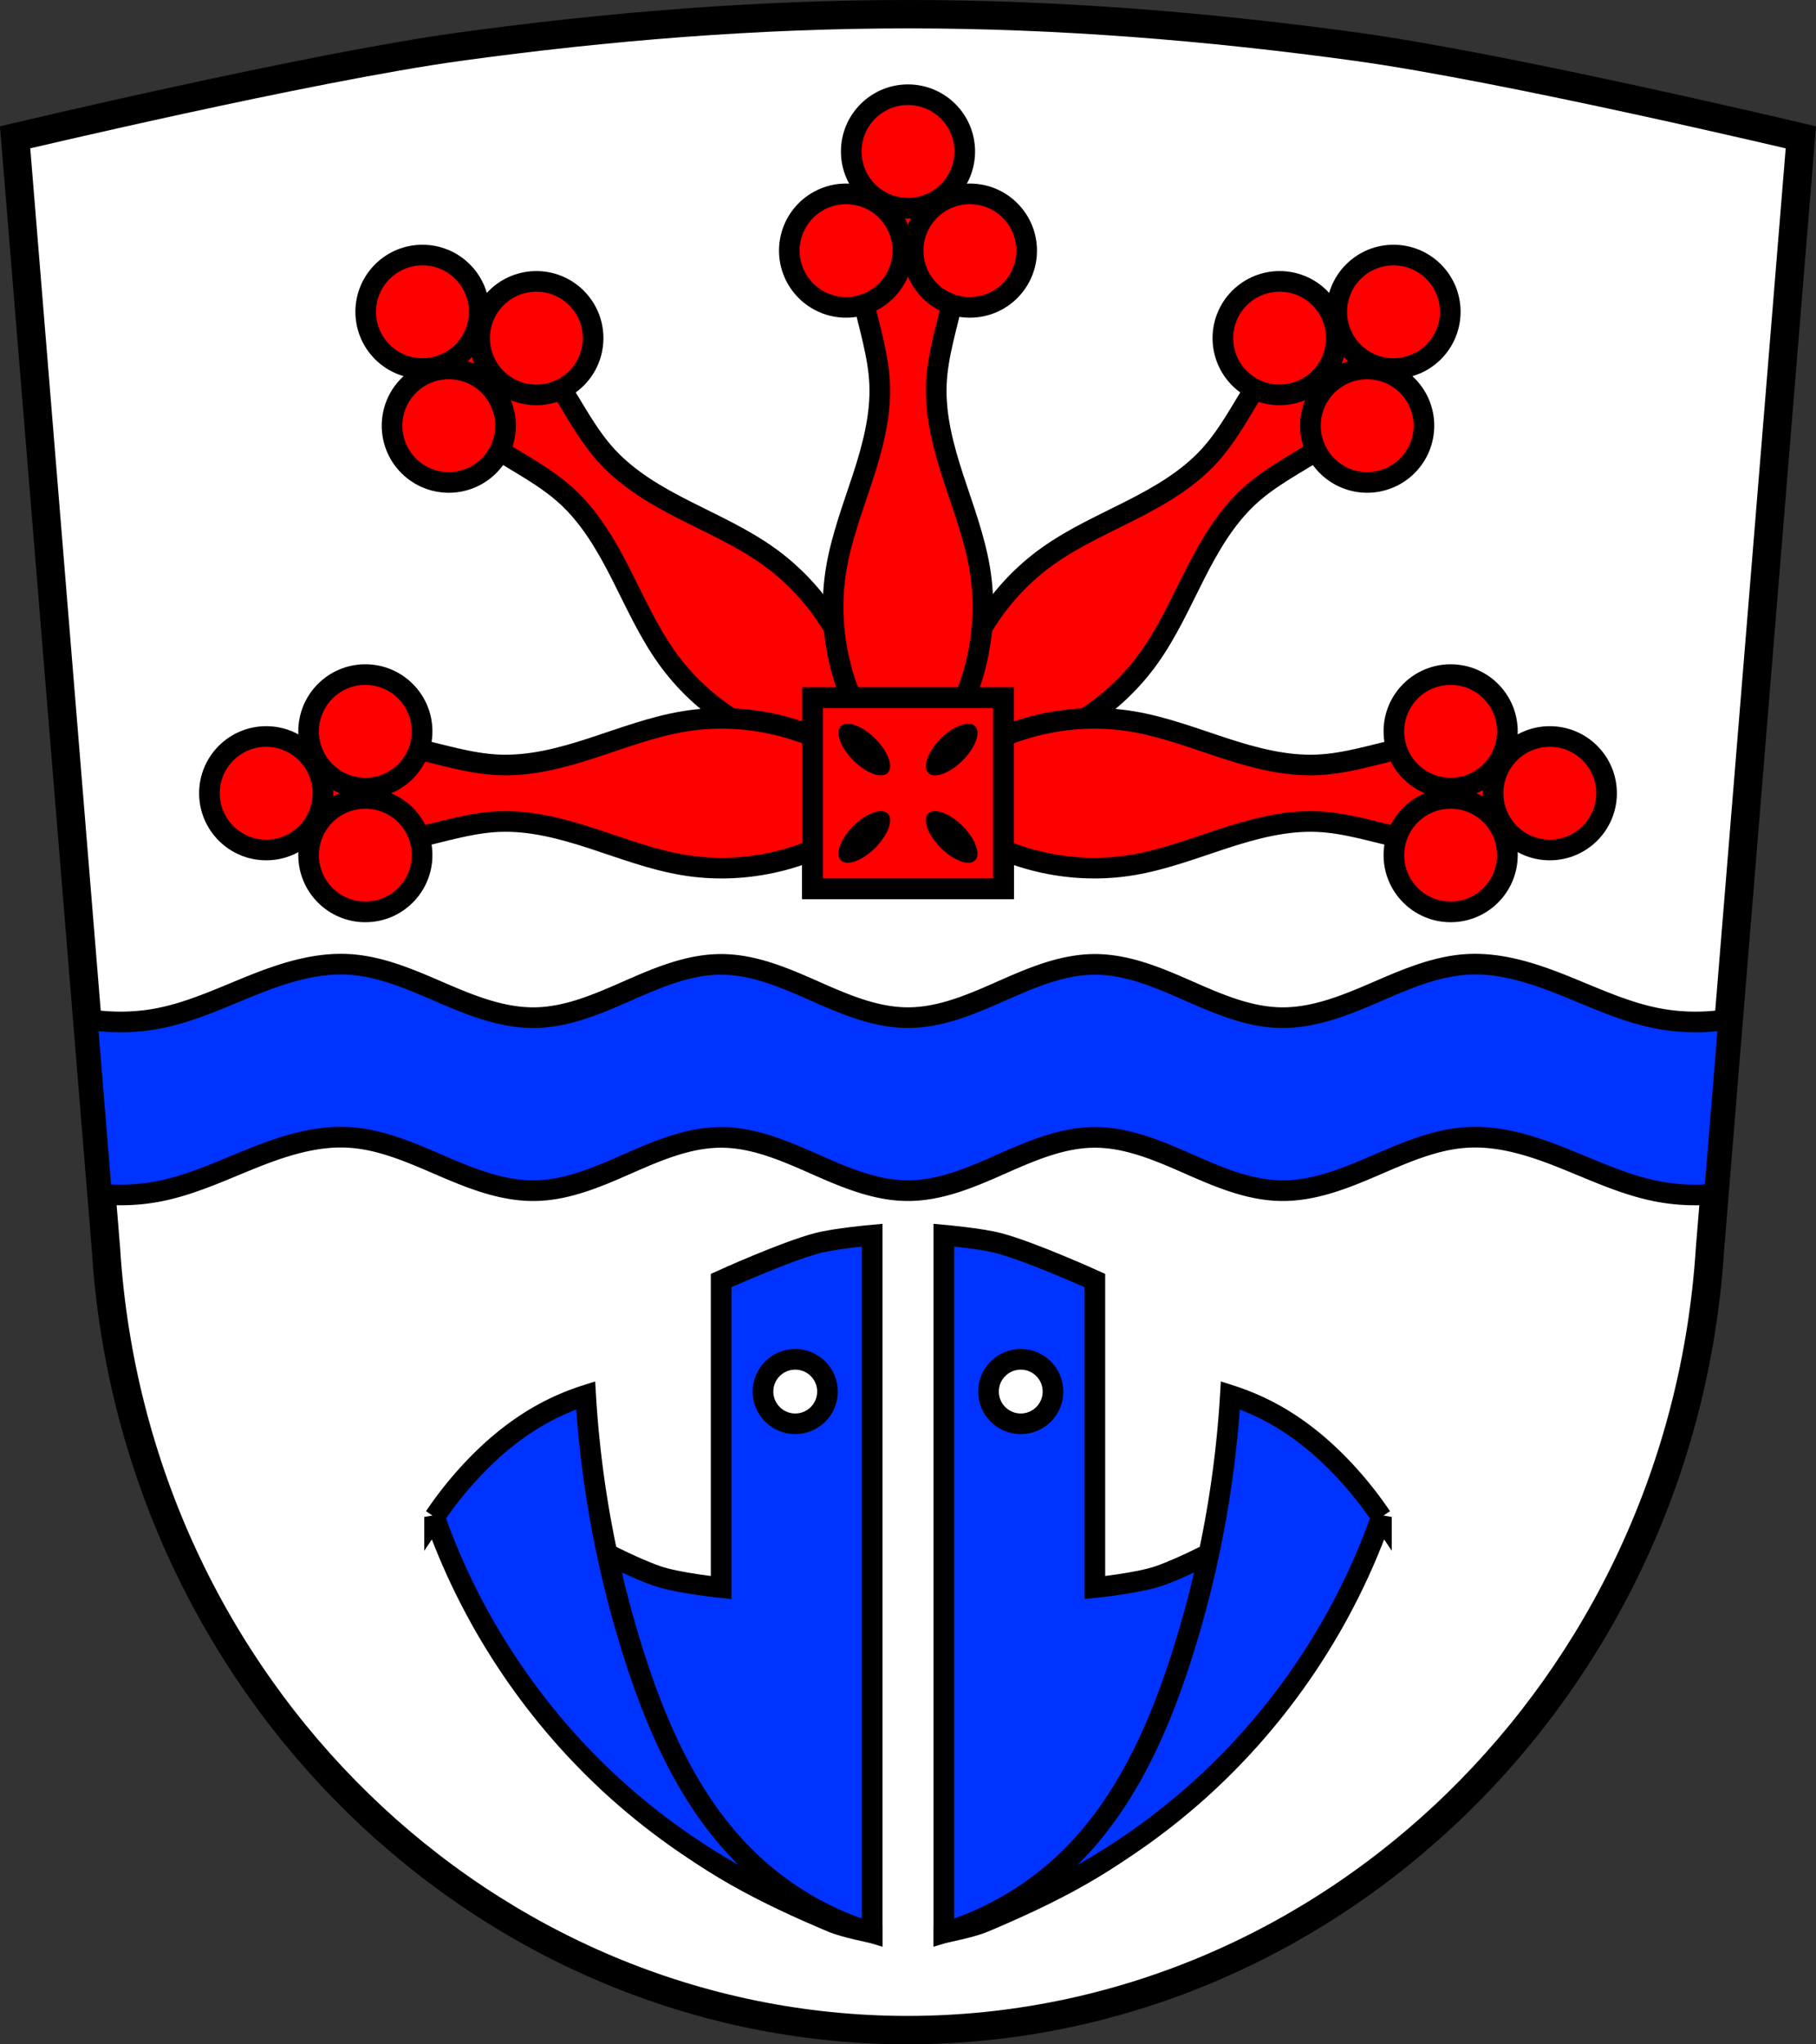<svg xmlns="http://www.w3.org/2000/svg" height="792.52" viewBox="0 0 703.981 792.521" xmlns:xlink="http://www.w3.org/1999/xlink"><rect x="0" y="0" width="703.981" height="792.521" fill="#333333" stroke="none"/><g fill-rule="evenodd"><path d="M351.99 5.5c-58.19 0-116.46 4.714-174.1 12.654C119.915 26.14 5.86 53.244 5.86 53.244l35.23 431.1c10.716 169.86 147.11 302.65 310.89 302.68 163.56-.19 300.04-133.06 310.89-302.68l35.23-431.1s-114.05-27.1-172.03-35.09C468.429 10.214 410.16 5.5 351.97 5.5" fill="#fff"/><g stroke="#000"><g fill="red" stroke-width="8"><path d="M543.82 117.26c-10.226-1.526-20.927.319-30.05 5.182-10.896 5.806-19.19 15.547-25.907 25.907-6.237 9.623-11.416 20.05-19.17 28.498-8.355 9.1-19.266 15.409-30.28 21-11.01 5.596-22.379 10.664-32.419 17.857-18.499 13.253-31.726 33.663-36.27 55.961l9.844 9.844 9.846 9.846c22.298-4.543 42.707-17.772 55.959-36.27 7.193-10.04 12.262-21.408 17.857-32.419 5.596-11.01 11.908-21.922 21-30.28 8.446-7.757 18.877-12.935 28.5-19.17 10.36-6.715 20.1-15.01 25.907-25.907 4.862-9.125 6.706-19.827 5.18-30.05zM160.16 117.26c10.226-1.526 20.927.319 30.05 5.182 10.896 5.806 19.19 15.547 25.907 25.907 6.237 9.623 11.416 20.05 19.17 28.498 8.355 9.1 19.266 15.409 30.28 21 11.01 5.596 22.379 10.664 32.419 17.857 18.499 13.253 31.726 33.663 36.27 55.961l-9.844 9.844-9.846 9.846c-22.298-4.543-42.707-17.772-55.959-36.27-7.193-10.04-12.262-21.408-17.857-32.419-5.596-11.01-11.908-21.922-21-30.28-8.446-7.757-18.877-12.935-28.5-19.17-10.36-6.715-20.1-15.01-25.907-25.907-4.862-9.125-6.706-19.827-5.18-30.05z"/></g><path d="M351.99 5.5c-58.19 0-116.46 4.714-174.1 12.654C119.915 26.14 5.86 53.244 5.86 53.244l35.23 431.1c10.716 169.86 147.11 302.65 310.89 302.68 163.56-.19 300.04-133.06 310.89-302.68l35.23-431.1s-114.05-27.1-172.03-35.09C468.429 10.214 410.16 5.5 351.97 5.5z" fill="none" stroke-width="11"/><path d="M132.75 373.78c-11.785-.134-23.358 3.601-34.35 7.975-11.724 4.665-23.24 10.139-35.58 12.76-9.53 2.023-19.403 2.174-29.01.629l5.539 67.766c7.836.719 15.768.316 23.475-1.32 12.343-2.62 23.856-8.095 35.58-12.76 11.724-4.665 24.11-8.6 36.711-7.893 12.597.708 24.417 5.986 36 10.979 11.587 4.992 23.674 9.861 36.29 9.674 12.623-.187 24.553-5.414 36.11-10.496 11.556-5.082 23.558-10.202 36.18-10.156 12.627.046 24.59 5.255 36.14 10.359 11.549 5.105 23.527 10.293 36.15 10.293 12.627 0 24.604-5.188 36.15-10.293 11.549-5.105 23.512-10.313 36.14-10.359 12.624-.046 24.625 5.074 36.18 10.156 11.556 5.082 23.488 10.309 36.11 10.496 12.615.187 24.7-4.682 36.29-9.674 11.587-4.992 23.407-10.271 36-10.979 12.599-.708 24.984 3.228 36.709 7.893 11.725 4.665 23.24 10.14 35.584 12.76 7.707 1.636 15.637 2.04 23.473 1.32l5.539-67.766c-9.61 1.545-19.482 1.394-29.01-.629-12.344-2.62-23.859-8.094-35.584-12.76-11.725-4.665-24.11-8.602-36.709-7.895-12.597.708-24.417 5.986-36 10.979-11.587 4.992-23.672 9.863-36.29 9.676-12.623-.187-24.555-5.413-36.11-10.496-11.556-5.083-23.557-10.204-36.18-10.158-12.627.046-24.59 5.256-36.14 10.361-11.549 5.105-23.526 10.293-36.15 10.293-12.627 0-24.605-5.188-36.15-10.293-11.549-5.105-23.512-10.315-36.14-10.361-12.624-.046-24.626 5.076-36.18 10.158-11.556 5.083-23.486 10.309-36.11 10.496-12.616.187-24.702-4.683-36.29-9.676-11.587-4.993-23.407-10.271-36-10.979a53.29 53.29 0 0 0-2.361-.08z" fill="#03f" stroke-width="8"/></g></g><g transform="translate(818.86 -141.28)" fill="#03f"><path d="M-480.76 620.1s-14.324 1.283-21.244 3.109c-12.901 3.406-37.31 14.508-37.31 14.508v119.03s-16.919-1.733-24.871-4.518c-19.255-6.742-52.33-26.945-53.889-29.02-1.554-2.073 7.747 48.695 17.617 70.988 8.164 18.439 19.04 36.38 33.676 50.26 19.842 18.814 45.28 31.357 70.48 41.977 4.94 2.082 15.539 4.143 15.539 4.143zm-29.82 48.15c6.904 0 12.5 5.596 12.5 12.5s-5.596 12.5-12.5 12.5-12.5-5.596-12.5-12.5 5.596-12.5 12.5-12.5z" fill-rule="evenodd" stroke="#000" stroke-width="8"/><path d="M-480.76 890.58c-36.621-10.82-70.77-29.927-99.15-55.48-31.811-28.64-56.29-65.36-70.49-105.74a145.048 145.048 0 0 1 13.476-17.1c7.744-8.445 16.533-16 26.435-21.77a93.82 93.82 0 0 1 18.66-8.293 413.37 413.37 0 0 0 19.18 102.11c9.205 28.559 22.03 56.831 43.539 77.75 13.544 13.169 30.27 23.04 48.35 28.525z" fill="#03f" fill-rule="evenodd" stroke="#000" stroke-width="8" id="a"/><g transform="matrix(-1 0 0 1 -933.74 0)"><path d="M-480.76 620.1s-14.324 1.283-21.244 3.109c-12.901 3.406-37.31 14.508-37.31 14.508v119.03s-16.919-1.733-24.871-4.518c-19.255-6.742-52.33-26.945-53.889-29.02-1.554-2.073 7.747 48.695 17.617 70.988 8.164 18.439 19.04 36.38 33.676 50.26 19.842 18.814 45.28 31.357 70.48 41.977 4.94 2.082 15.539 4.143 15.539 4.143zm-29.82 48.15c6.904 0 12.5 5.596 12.5 12.5s-5.596 12.5-12.5 12.5-12.5-5.596-12.5-12.5 5.596-12.5 12.5-12.5z" fill-rule="evenodd" stroke="#000" stroke-width="8"/><use xlink:href="#a"/></g></g><g fill="red"><g stroke="#000" stroke-width="8"><path d="M351.99 53.61c-8.31 6.152-14.572 15.02-17.586 24.914-3.599 11.81-2.577 24.564 0 36.639 2.394 11.215 6.107 22.252 6.594 33.709.525 12.34-2.727 24.519-6.557 36.26-3.829 11.743-8.283 23.365-10.297 35.551-3.709 22.451 1.37 46.24 13.924 65.22h27.846c12.554-18.979 17.631-42.765 13.922-65.22-2.01-12.186-6.468-23.808-10.297-35.551-3.829-11.743-7.081-23.922-6.557-36.26.487-11.457 4.202-22.494 6.596-33.709 2.577-12.07 3.599-24.828 0-36.639-3.01-9.891-9.278-18.762-17.588-24.914z" fill-rule="evenodd"/><path stroke-linecap="round" d="M314.99 270.52h74v74h-74z"/></g><path d="M325.984 281.516a12.824 5.984 45 0 0 4.835 13.298 12.824 5.984 45 0 0 13.3 4.836 12.824 5.984 45 0 0-4.836-13.3 12.824 5.984 45 0 0-13.299-4.834m4.835 38.707a5.984 12.824 45 0 0-4.836 13.3 5.984 12.824 45 0 0 13.3-4.837 5.984 12.824 45 0 0 4.836-13.3 5.984 12.824 45 0 0-13.3 4.837m33.872-33.872a5.984 12.824 45 0 0-4.836 13.3 5.984 12.824 45 0 0 13.3-4.837 5.984 12.824 45 0 0 4.835-13.298 5.984 12.824 45 0 0-13.299 4.835m-4.836 29.035a12.824 5.984 45 0 0 4.836 13.3 12.824 5.984 45 0 0 13.3 4.837 12.824 5.984 45 0 0-4.836-13.3 12.824 5.984 45 0 0-13.3-4.837"/><g stroke="#000" stroke-width="8"><g stroke-linecap="round" transform="translate(49.14 -147.28)"><circle r="22" cy="206" cx="302.85"/><circle cx="326.85" cy="244.44" r="22"/><circle cx="278.85" cy="244.44" r="22"/></g><path d="M605.9 307.52c-6.152-8.31-15.02-14.572-24.914-17.586-11.81-3.599-24.564-2.577-36.639 0-11.215 2.394-22.252 6.107-33.709 6.594-12.34.525-24.519-2.727-36.26-6.557-11.743-3.829-23.365-8.283-35.551-10.297-22.451-3.709-46.24 1.37-65.22 13.924v27.846c18.979 12.554 42.765 17.631 65.22 13.922 12.186-2.01 23.808-6.468 35.551-10.297 11.743-3.829 23.922-7.081 36.26-6.557 11.457.487 22.494 4.202 33.709 6.596 12.07 2.577 24.828 3.599 36.639 0 9.891-3.01 18.762-9.278 24.914-17.588z" fill-rule="evenodd"/><path stroke-linecap="round" d="M388.99 270.52v74h-74v-74z"/></g><path d="M377.991 281.516a5.984 12.824 45 0 0-13.298 4.835 5.984 12.824 45 0 0-4.837 13.3 5.984 12.824 45 0 0 13.3-4.837 5.984 12.824 45 0 0 4.835-13.298m-38.707 4.835a12.824 5.984 45 0 0-13.3-4.836 12.824 5.984 45 0 0 4.837 13.3 12.824 5.984 45 0 0 13.3 4.836 12.824 5.984 45 0 0-4.837-13.3m33.872 33.872a12.824 5.984 45 0 0-13.3-4.836 12.824 5.984 45 0 0 4.837 13.3 12.824 5.984 45 0 0 13.298 4.834 12.824 5.984 45 0 0-4.835-13.298m-29.036-4.836a5.984 12.824 45 0 0-13.3 4.836 5.984 12.824 45 0 0-4.836 13.3 5.984 12.824 45 0 0 13.3-4.837 5.984 12.824 45 0 0 4.836-13.3"/><g stroke="#000" stroke-width="8"><g stroke-linecap="round" transform="rotate(90 98.21 -49.07)"><circle cx="454.8" cy="-551.65" r="22"/><circle r="22" cy="-513.21" cx="478.8"/><circle r="22" cy="-513.21" cx="430.8"/></g><path d="M98.075 307.52c6.152-8.31 15.02-14.572 24.914-17.586 11.81-3.599 24.564-2.577 36.639 0 11.215 2.394 22.252 6.107 33.709 6.594 12.34.525 24.519-2.727 36.26-6.557 11.743-3.829 23.365-8.283 35.551-10.297 22.451-3.709 46.24 1.37 65.22 13.924v27.846c-18.979 12.554-42.765 17.631-65.22 13.922-12.186-2.01-23.808-6.468-35.551-10.297-11.743-3.829-23.922-7.081-36.26-6.557-11.457.487-22.494 4.202-33.709 6.596-12.07 2.577-24.828 3.599-36.639 0-9.891-3.01-18.762-9.278-24.914-17.588z" fill-rule="evenodd"/><g stroke-linecap="round"><g transform="matrix(0 1 1 0 49.14 -147.28)"><circle cx="454.8" cy="54.05" r="22"/><circle r="22" cy="92.49" cx="478.8"/><circle r="22" cy="92.49" cx="430.8"/></g><g transform="rotate(45 202.352 -14.323)"><circle cx="536.85" cy="-157.62" r="22"/><circle r="22" cy="-119.18" cx="560.85"/><circle r="22" cy="-119.18" cx="512.85"/></g><g transform="scale(-1 1) rotate(45 153.212 -132.957)"><circle cx="108.56" cy="270.67" r="22"/><circle r="22" cy="309.11" cx="132.56"/><circle r="22" cy="309.11" cx="84.56"/></g><path d="M314.99 270.52v74h74v-74z"/></g></g></g><path d="M325.984 281.516a12.824 5.984 45 0 1 13.298 4.835 12.824 5.984 45 0 1 4.837 13.3 12.824 5.984 45 0 1-13.3-4.837 12.824 5.984 45 0 1-4.835-13.298m38.707 4.835a5.984 12.824 45 0 1 13.3-4.836 5.984 12.824 45 0 1-4.837 13.3 5.984 12.824 45 0 1-13.3 4.836 5.984 12.824 45 0 1 4.837-13.3m-33.872 33.872a5.984 12.824 45 0 1 13.3-4.836 5.984 12.824 45 0 1-4.837 13.3 5.984 12.824 45 0 1-13.298 4.834 5.984 12.824 45 0 1 4.835-13.298m29.036-4.836a12.824 5.984 45 0 1 13.3 4.836 12.824 5.984 45 0 1 4.836 13.3 12.824 5.984 45 0 1-13.3-4.837 12.824 5.984 45 0 1-4.836-13.3"/></svg>